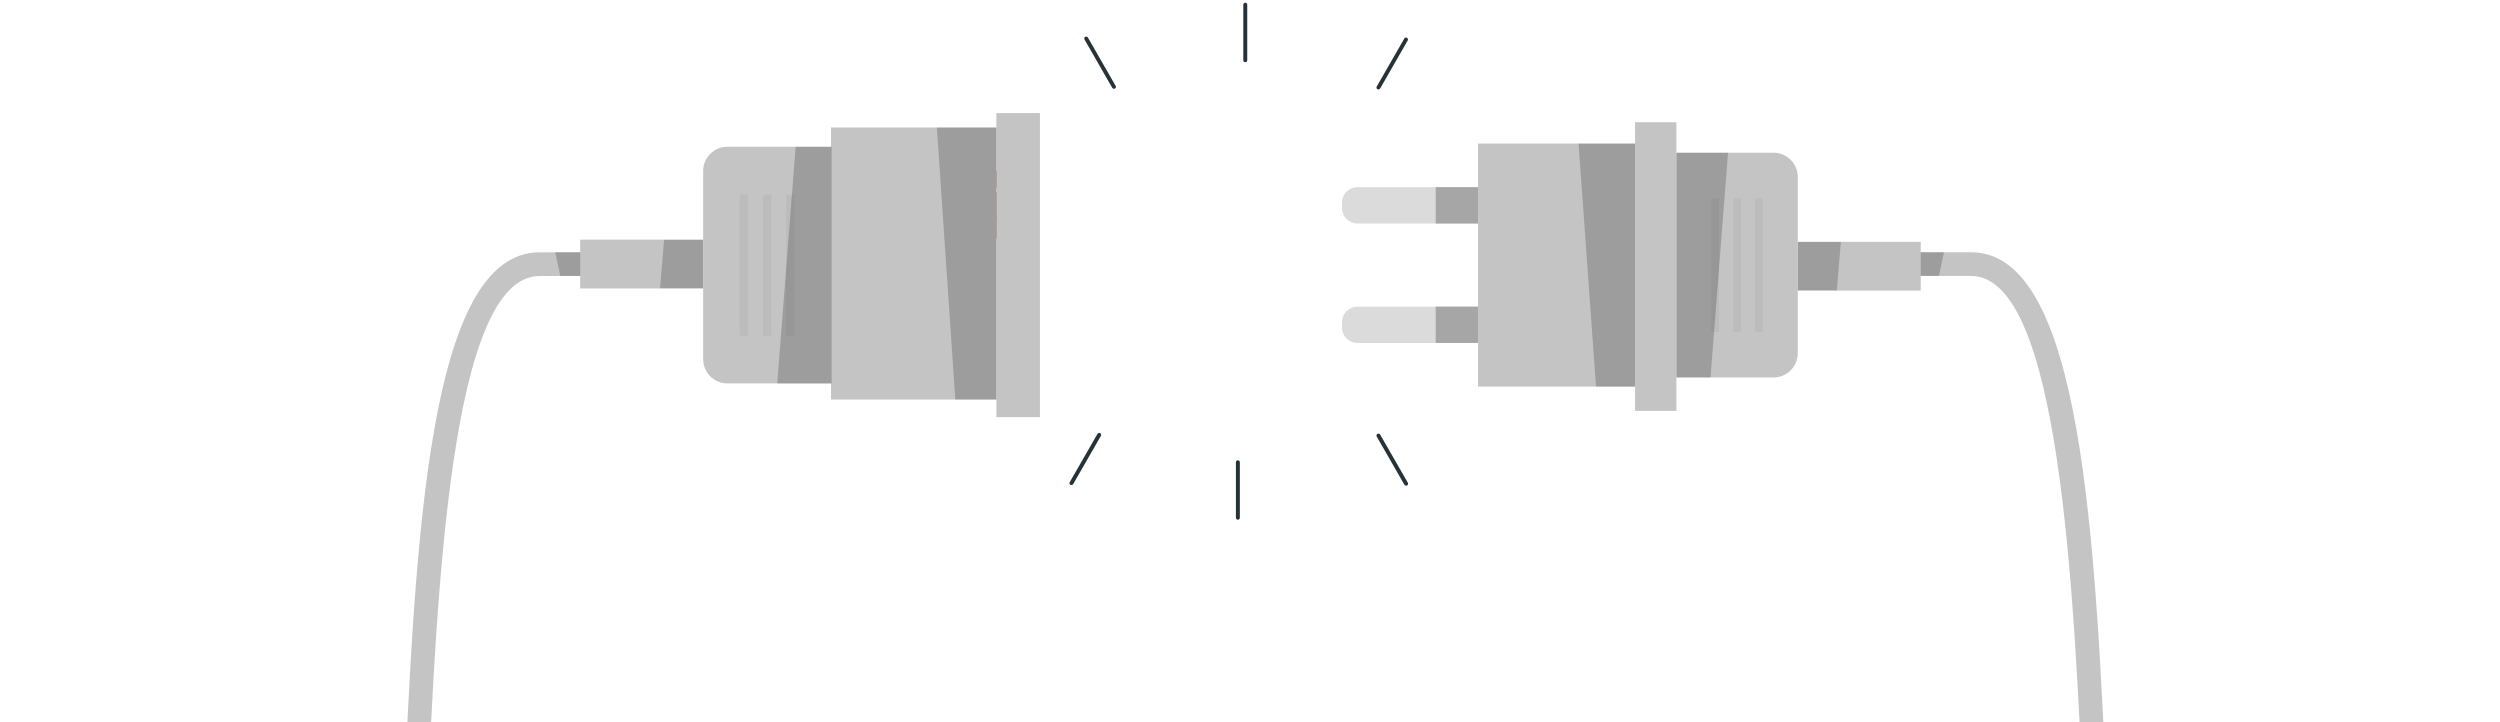 <svg width="540" height="156" viewBox="0 0 540 156" fill="none" xmlns="http://www.w3.org/2000/svg">
<path d="M549 259.641H487.486C467.235 259.641 454.848 245.642 452.622 220.23C451.522 207.698 450.848 192.531 450.14 176.477C447.956 127.145 444.962 59.608 425.759 59.608H403.691V54.49H425.759C449.85 54.49 452.596 116.396 455.249 176.263C455.957 192.267 456.631 207.383 457.723 219.769C459.114 235.619 465.401 254.514 487.486 254.514H549V259.641Z" fill="#C4C4C4"/>
<path opacity="0.2" d="M419.899 54.473L418.807 59.591H403.691V54.473H419.899Z" fill="black"/>
<path d="M362.096 26.399H353.173V88.749H362.096V26.399Z" fill="#C4C4C4"/>
<path d="M353.182 31.006H319.256V83.502H353.182V31.006Z" fill="#C4C4C4"/>
<path opacity="0.2" d="M353.173 31.014V83.511H344.745L340.966 31.014H353.173Z" fill="black"/>
<path d="M293.221 40.431H319.247V48.28H293.221C292.329 48.28 291.474 47.925 290.844 47.295C290.214 46.665 289.86 45.81 289.86 44.919V43.801C289.859 43.359 289.945 42.921 290.113 42.512C290.282 42.103 290.529 41.732 290.841 41.419C291.153 41.106 291.524 40.858 291.933 40.688C292.341 40.519 292.779 40.431 293.221 40.431Z" fill="#DBDBDB"/>
<path d="M319.247 40.431H310.111V48.271H319.247V40.431Z" fill="#A6A6A6"/>
<path d="M293.221 66.237H319.247V74.085H293.221C292.329 74.085 291.474 73.731 290.844 73.1C290.214 72.47 289.86 71.615 289.86 70.724V69.606C289.859 69.164 289.945 68.726 290.113 68.317C290.282 67.909 290.529 67.537 290.841 67.224C291.153 66.911 291.524 66.663 291.933 66.493C292.341 66.324 292.779 66.237 293.221 66.237Z" fill="#DBDBDB"/>
<path d="M319.247 66.237H310.111V74.076H319.247V66.237Z" fill="#A6A6A6"/>
<path d="M414.823 52.246H388.319V62.713H414.823V52.246Z" fill="#C4C4C4"/>
<path d="M414.823 52.255H388.319V62.722H414.823V52.255Z" fill="#C4C4C4"/>
<path opacity="0.2" d="M397.626 52.255L396.756 62.722H388.319V52.255H397.626Z" fill="black"/>
<path d="M362.096 32.985H383.073C384.464 32.985 385.799 33.537 386.782 34.521C387.766 35.505 388.319 36.84 388.319 38.231V76.286C388.319 77.677 387.766 79.011 386.782 79.995C385.799 80.979 384.464 81.532 383.073 81.532H362.096V32.985Z" fill="#C4C4C4"/>
<path opacity="0.2" d="M373.254 32.985L369.475 81.532H362.105V32.985H373.254Z" fill="black"/>
<g opacity="0.2">
<path opacity="0.2" d="M371.301 42.795H369.629V71.713H371.301V42.795Z" fill="black"/>
<path opacity="0.2" d="M376.043 42.795H374.371V71.713H376.043V42.795Z" fill="black"/>
<path opacity="0.2" d="M380.786 42.795H379.114V71.713H380.786V42.795Z" fill="black"/>
</g>
<path d="M194.056 56.486C196.231 56.426 206.186 55.283 208.89 54.345C211.594 53.406 219.127 50.148 218.649 48.007C218.171 45.865 215.851 46.642 215.851 46.642C215.851 46.642 218.828 44.756 218.12 42.649C217.412 40.542 213.855 41.873 213.855 41.873C213.855 41.873 216.772 39.715 215.911 37.659C215.049 35.603 211.731 37.539 211.731 37.539C211.731 37.539 214.495 35.688 213.079 34.289C211.373 32.583 206.664 36.601 203.61 37.411C202.91 37.599 189.261 40.15 189.261 40.15L194.056 56.486Z" fill="#AD6359"/>
<path d="M212.081 37.378C208.609 40.295 206.587 40.977 202.168 41.583C202.153 41.588 202.14 41.598 202.131 41.611C202.122 41.624 202.117 41.64 202.117 41.656C202.117 41.672 202.122 41.687 202.131 41.7C202.14 41.713 202.153 41.723 202.168 41.728C206.545 41.523 209.206 41.037 212.226 37.54C212.354 37.369 212.217 37.241 212.081 37.378Z" fill="#263238"/>
<path d="M214.154 41.634C210.289 44.398 208.105 45.106 203.55 46.104C203.49 46.104 203.507 46.232 203.55 46.224C208.122 45.635 210.767 45.089 214.273 41.865C214.418 41.703 214.333 41.506 214.154 41.634Z" fill="#263238"/>
<path d="M215.613 46.684C211.68 49.047 209.317 49.977 204.745 50.361C204.722 50.361 204.7 50.37 204.684 50.386C204.668 50.402 204.659 50.424 204.659 50.446C204.659 50.469 204.668 50.491 204.684 50.507C204.7 50.523 204.722 50.532 204.745 50.532C208.731 50.772 212.653 49.436 215.664 46.812C215.894 46.633 215.86 46.539 215.613 46.684Z" fill="#263238"/>
<path d="M186.105 38.358C188.403 36.874 190.806 35.559 193.296 34.426C195.702 33.573 205.853 33.573 205.964 35.774C206.117 38.606 200.257 39.74 197.314 39.928C197.314 39.928 197.681 46.471 193.646 48.203C189.611 49.934 186.105 38.358 186.105 38.358Z" fill="#AD6359"/>
<path d="M205.76 36.567C204.054 39.246 200.155 39.237 197.314 39.63C197.271 39.632 197.23 39.645 197.193 39.667C197.156 39.69 197.126 39.721 197.105 39.759C197.084 39.796 197.072 39.838 197.071 39.881C197.071 39.924 197.081 39.967 197.101 40.005C197.101 42.76 196.248 46.633 193.817 48.263C193.74 48.314 193.817 48.425 193.877 48.382C196.7 46.983 197.843 43.264 197.681 40.218C200.599 39.868 204.506 39.706 205.785 36.576C205.794 36.559 205.768 36.55 205.76 36.567Z" fill="#263238"/>
<path d="M173.694 34.375C173.133 36.021 172.669 37.699 172.303 39.399C171.885 41.105 171.45 42.812 171.1 44.518C170.341 47.864 169.771 51.25 169.394 54.66C169.394 54.681 169.402 54.7 169.417 54.715C169.431 54.729 169.451 54.737 169.471 54.737C169.491 54.737 169.511 54.729 169.525 54.715C169.54 54.7 169.548 54.681 169.548 54.66C170.469 51.316 171.152 47.896 171.851 44.501C172.201 42.794 172.516 41.139 172.866 39.468C173.216 37.796 173.634 36.055 173.822 34.4C173.825 34.383 173.822 34.366 173.812 34.351C173.802 34.337 173.787 34.327 173.77 34.324C173.753 34.32 173.736 34.324 173.721 34.333C173.707 34.343 173.697 34.358 173.694 34.375Z" fill="#263238"/>
<path d="M54.837 259.641H-7.5V254.522H54.837C76.915 254.522 83.21 235.627 84.601 219.777C85.692 207.365 86.358 192.249 87.066 176.272C89.719 116.404 92.466 54.498 116.556 54.498H138.633V59.617H116.539C97.345 59.617 94.359 127.17 92.167 176.485C91.451 192.548 90.777 207.715 89.685 220.247C87.467 245.642 75.089 259.641 54.837 259.641Z" fill="#C4C4C4"/>
<path opacity="0.2" d="M138.633 54.473V59.591H121.026L119.934 54.473H138.633Z" fill="black"/>
<path d="M215.219 90.096H224.62V24.428H215.219V90.096Z" fill="#C4C4C4"/>
<path d="M215.22 27.542H179.494V86.3H215.22V27.542Z" fill="#C4C4C4"/>
<path opacity="0.2" d="M215.22 27.542V86.3H206.348L202.365 27.542H215.22Z" fill="black"/>
<path d="M125.376 62.261H151.881V51.794H125.376V62.261Z" fill="#C4C4C4"/>
<path d="M151.881 51.803H125.376V62.27H151.881V51.803Z" fill="#C4C4C4"/>
<path opacity="0.2" d="M142.574 62.261L143.444 51.803H151.881V62.261H142.574Z" fill="black"/>
<path d="M179.494 82.82H157.127C155.735 82.82 154.401 82.267 153.417 81.283C152.433 80.299 151.88 78.965 151.88 77.574V36.934C151.88 35.543 152.433 34.208 153.417 33.224C154.401 32.24 155.735 31.688 157.127 31.688H179.494V82.82Z" fill="#C4C4C4"/>
<path opacity="0.2" d="M167.879 82.83L171.863 31.706H179.634V82.83H167.879Z" fill="black"/>
<g opacity="0.2">
<path opacity="0.2" d="M169.795 72.481H171.561V42.027H169.795V72.481Z" fill="black"/>
<path opacity="0.2" d="M164.804 72.481H166.57V42.027H164.804V72.481Z" fill="black"/>
<path opacity="0.2" d="M159.805 72.481H161.571V42.027H159.805V72.481Z" fill="black"/>
</g>
<path d="M268.979 13.441C268.866 13.441 268.758 13.396 268.678 13.316C268.598 13.236 268.553 13.128 268.553 13.015V1.012C268.553 0.899 268.598 0.79 268.678 0.711C268.758 0.631 268.866 0.586 268.979 0.586C269.092 0.586 269.201 0.631 269.281 0.711C269.361 0.79 269.406 0.899 269.406 1.012V13.015C269.406 13.128 269.361 13.236 269.281 13.316C269.201 13.396 269.092 13.441 268.979 13.441Z" fill="#263238"/>
<path d="M240.624 19.191C240.549 19.191 240.474 19.171 240.408 19.134C240.342 19.096 240.287 19.043 240.249 18.977L234.277 8.579C234.242 8.53 234.218 8.475 234.205 8.417C234.193 8.359 234.193 8.298 234.205 8.24C234.217 8.181 234.242 8.126 234.277 8.078C234.312 8.03 234.356 7.989 234.408 7.959C234.46 7.929 234.517 7.91 234.576 7.904C234.636 7.897 234.696 7.903 234.753 7.922C234.809 7.94 234.862 7.97 234.906 8.009C234.951 8.049 234.987 8.098 235.011 8.152L240.982 18.551C241.011 18.599 241.03 18.652 241.038 18.707C241.046 18.763 241.043 18.819 241.028 18.873C241.014 18.927 240.989 18.978 240.955 19.022C240.921 19.067 240.878 19.104 240.829 19.131C240.767 19.169 240.697 19.19 240.624 19.191Z" fill="#263238"/>
<path d="M297.743 19.327C297.668 19.328 297.594 19.307 297.53 19.267C297.481 19.24 297.438 19.203 297.404 19.159C297.37 19.114 297.345 19.064 297.33 19.01C297.316 18.956 297.313 18.899 297.321 18.844C297.329 18.788 297.348 18.735 297.376 18.687L303.348 8.288C303.41 8.203 303.501 8.144 303.605 8.122C303.708 8.1 303.816 8.118 303.907 8.171C303.998 8.224 304.067 8.309 304.099 8.409C304.131 8.51 304.125 8.619 304.081 8.715L298.11 19.114C298.072 19.177 298.018 19.23 297.954 19.267C297.89 19.304 297.817 19.325 297.743 19.327Z" fill="#263238"/>
<path d="M231.404 104.769C231.329 104.77 231.255 104.749 231.191 104.709C231.143 104.679 231.102 104.638 231.071 104.591C231.039 104.544 231.017 104.491 231.007 104.435C230.997 104.379 230.998 104.321 231.01 104.266C231.023 104.21 231.047 104.158 231.08 104.112L237.052 93.722C237.08 93.673 237.117 93.631 237.161 93.596C237.206 93.562 237.257 93.537 237.311 93.522C237.365 93.507 237.422 93.504 237.478 93.511C237.533 93.518 237.587 93.536 237.636 93.564C237.685 93.592 237.727 93.63 237.762 93.674C237.796 93.719 237.821 93.769 237.836 93.824C237.85 93.878 237.854 93.935 237.847 93.99C237.84 94.046 237.822 94.1 237.794 94.149L231.822 104.539C231.784 104.614 231.723 104.677 231.649 104.718C231.574 104.759 231.489 104.777 231.404 104.769Z" fill="#263238"/>
<path d="M267.381 112.259C267.268 112.259 267.16 112.214 267.08 112.134C267 112.054 266.955 111.945 266.955 111.832V99.847C266.955 99.734 267 99.625 267.08 99.545C267.16 99.465 267.268 99.42 267.381 99.42C267.494 99.422 267.601 99.468 267.681 99.548C267.76 99.627 267.806 99.734 267.808 99.847V111.849C267.803 111.959 267.757 112.064 267.677 112.14C267.598 112.216 267.492 112.259 267.381 112.259Z" fill="#263238"/>
<path d="M303.712 104.905C303.637 104.905 303.564 104.885 303.5 104.848C303.435 104.81 303.382 104.757 303.345 104.692L297.373 94.302C297.345 94.253 297.327 94.2 297.32 94.144C297.313 94.088 297.317 94.031 297.331 93.977C297.346 93.923 297.371 93.872 297.405 93.828C297.44 93.783 297.483 93.746 297.531 93.718C297.58 93.69 297.634 93.671 297.689 93.664C297.745 93.657 297.802 93.661 297.856 93.676C297.91 93.69 297.961 93.715 298.006 93.75C298.05 93.784 298.088 93.827 298.116 93.876L304.087 104.266C304.116 104.314 304.135 104.367 304.143 104.422C304.151 104.478 304.147 104.534 304.133 104.588C304.119 104.642 304.094 104.693 304.059 104.737C304.025 104.781 303.982 104.818 303.933 104.846C303.867 104.887 303.79 104.908 303.712 104.905Z" fill="#263238"/>
</svg>
